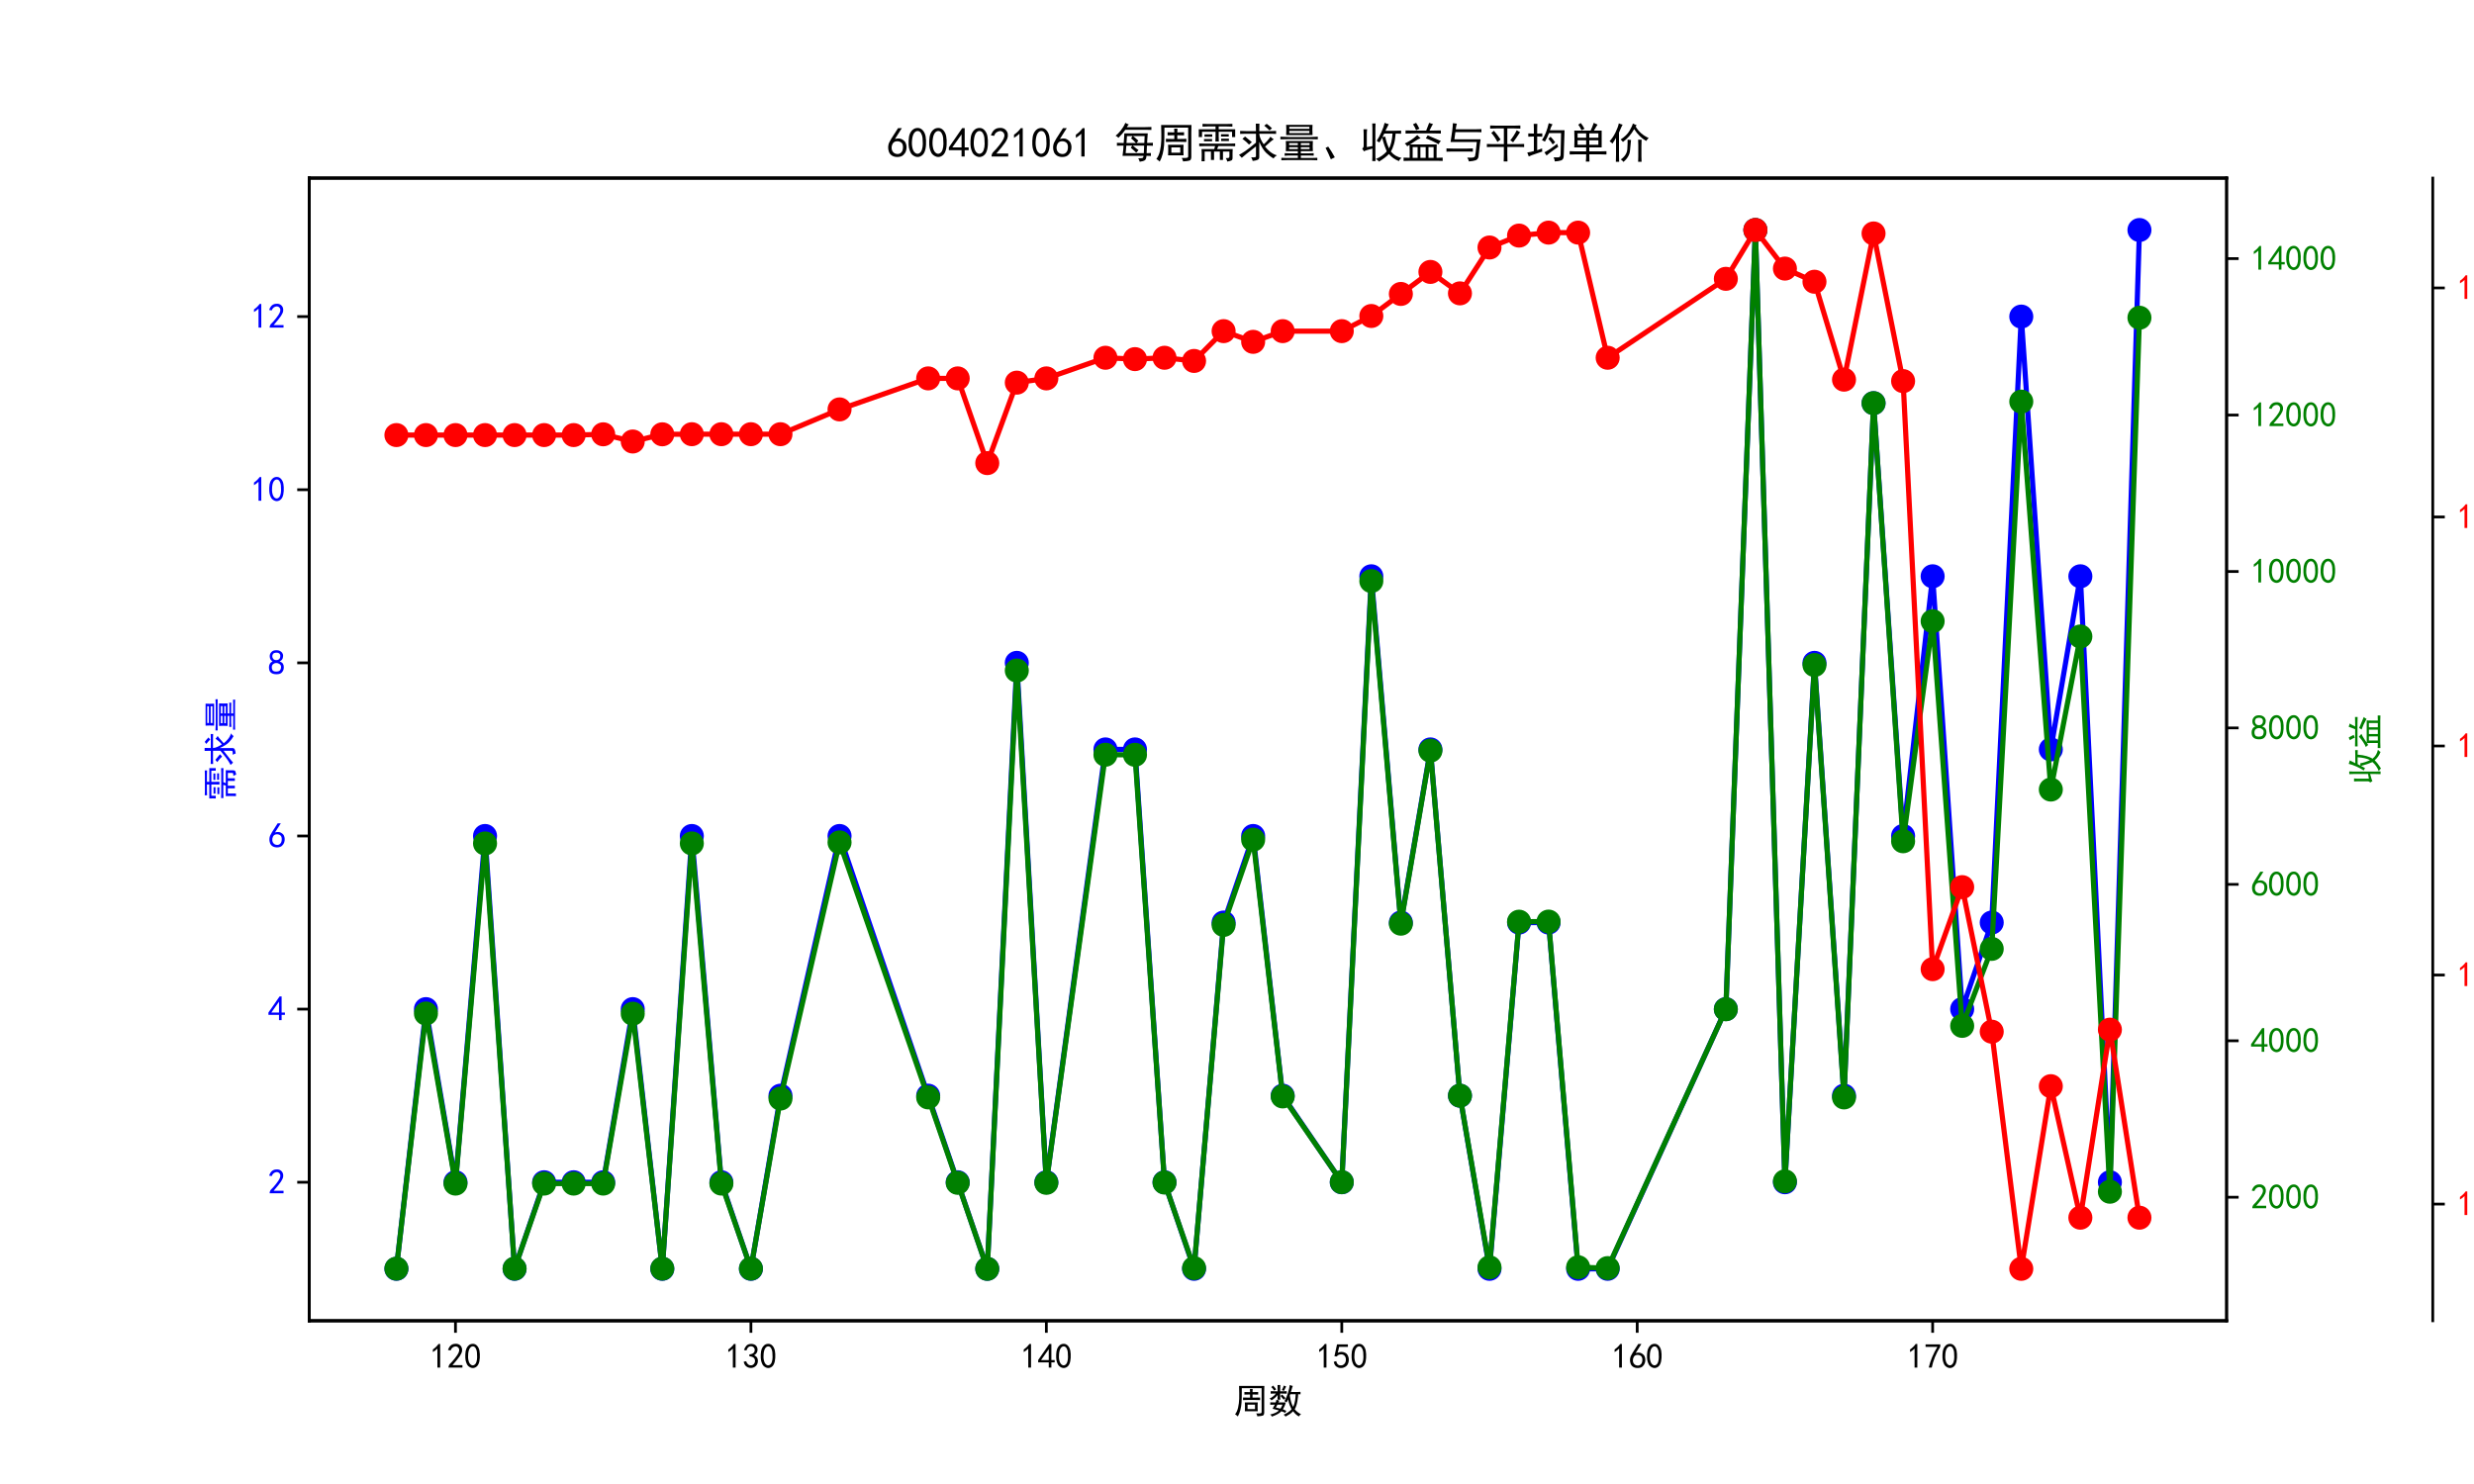 <?xml version="1.0" encoding="utf-8" standalone="no"?>
<!DOCTYPE svg PUBLIC "-//W3C//DTD SVG 1.1//EN"
  "http://www.w3.org/Graphics/SVG/1.1/DTD/svg11.dtd">
<svg xmlns:xlink="http://www.w3.org/1999/xlink" width="720pt" height="432pt" viewBox="0 0 720 432" xmlns="http://www.w3.org/2000/svg" version="1.1">
 <defs>
  <style type="text/css">*{stroke-linejoin: round; stroke-linecap: butt}</style>
 </defs>
 <g id="figure_1">
  <g id="patch_1">
   <path d="M 0 432 
L 720 432 
L 720 0 
L 0 0 
z
" style="fill: #ffffff"/>
  </g>
  <g id="axes_1">
   <g id="patch_2">
    <path d="M 90 384.48 
L 648 384.48 
L 648 51.84 
L 90 51.84 
z
" style="fill: #ffffff"/>
   </g>
   <g id="matplotlib.axis_1">
    <g id="xtick_1">
     <g id="line2d_1">
      <defs>
       <path id="m231c0d3fb4" d="M 0 0 
L 0 3.5 
" style="stroke: #000000; stroke-width: 0.8"/>
      </defs>
      <g>
       <use xlink:href="#m231c0d3fb4" x="132.559" y="384.48" style="stroke: #000000; stroke-width: 0.8"/>
      </g>
     </g>
     <g id="text_1">
      <!-- 120 -->
      <g transform="translate(125.059 398.355) scale(0.1 -0.1)">
       <defs>
        <path id="SimHei-31" d="M 1400 3600 
Q 1075 3275 575 2975 
L 575 3450 
Q 1200 3875 1600 4450 
L 1900 4450 
L 1900 150 
L 1400 150 
L 1400 3600 
z
" transform="scale(0.016)"/>
        <path id="SimHei-32" d="M 300 250 
Q 325 625 650 925 
Q 975 1225 1475 1862 
Q 1975 2500 2125 2850 
Q 2275 3200 2237 3450 
Q 2200 3700 2000 3862 
Q 1800 4025 1537 4000 
Q 1275 3975 1037 3800 
Q 800 3625 675 3275 
L 200 3350 
Q 400 3925 712 4187 
Q 1025 4450 1450 4475 
Q 1700 4500 1900 4462 
Q 2100 4425 2312 4287 
Q 2525 4150 2662 3875 
Q 2800 3600 2762 3212 
Q 2725 2825 2375 2287 
Q 2025 1750 1025 600 
L 2825 600 
L 2825 150 
L 300 150 
L 300 250 
z
" transform="scale(0.016)"/>
        <path id="SimHei-30" d="M 225 2537 
Q 250 3200 412 3587 
Q 575 3975 875 4225 
Q 1175 4475 1612 4475 
Q 2050 4475 2375 4112 
Q 2700 3750 2800 3200 
Q 2900 2650 2862 1937 
Q 2825 1225 2612 775 
Q 2400 325 1975 150 
Q 1550 -25 1125 187 
Q 700 400 525 750 
Q 350 1100 275 1487 
Q 200 1875 225 2537 
z
M 750 2687 
Q 675 2000 800 1462 
Q 925 925 1212 700 
Q 1500 475 1800 612 
Q 2100 750 2237 1162 
Q 2375 1575 2375 2062 
Q 2375 2550 2337 2950 
Q 2300 3350 2112 3675 
Q 1925 4000 1612 4012 
Q 1300 4025 1062 3700 
Q 825 3375 750 2687 
z
" transform="scale(0.016)"/>
       </defs>
       <use xlink:href="#SimHei-31"/>
       <use xlink:href="#SimHei-32" x="50"/>
       <use xlink:href="#SimHei-30" x="100"/>
      </g>
     </g>
    </g>
    <g id="xtick_2">
     <g id="line2d_2">
      <g>
       <use xlink:href="#m231c0d3fb4" x="218.538" y="384.48" style="stroke: #000000; stroke-width: 0.8"/>
      </g>
     </g>
     <g id="text_2">
      <!-- 130 -->
      <g transform="translate(211.038 398.355) scale(0.1 -0.1)">
       <defs>
        <path id="SimHei-33" d="M 250 1225 
L 700 1300 
Q 800 975 1025 762 
Q 1250 550 1587 562 
Q 1925 575 2125 837 
Q 2325 1100 2300 1437 
Q 2275 1775 2037 1962 
Q 1800 2150 1275 2225 
L 1275 2550 
Q 1800 2600 2037 2825 
Q 2275 3050 2250 3412 
Q 2225 3775 1925 3937 
Q 1625 4100 1287 3975 
Q 950 3850 750 3275 
L 300 3350 
Q 450 3800 712 4100 
Q 975 4400 1425 4450 
Q 1875 4500 2212 4337 
Q 2550 4175 2687 3837 
Q 2825 3500 2725 3100 
Q 2625 2700 2150 2400 
Q 2500 2250 2687 1950 
Q 2875 1650 2812 1162 
Q 2750 675 2375 375 
Q 2000 75 1525 87 
Q 1050 100 700 387 
Q 350 675 250 1225 
z
" transform="scale(0.016)"/>
       </defs>
       <use xlink:href="#SimHei-31"/>
       <use xlink:href="#SimHei-33" x="50"/>
       <use xlink:href="#SimHei-30" x="100"/>
      </g>
     </g>
    </g>
    <g id="xtick_3">
     <g id="line2d_3">
      <g>
       <use xlink:href="#m231c0d3fb4" x="304.516" y="384.48" style="stroke: #000000; stroke-width: 0.8"/>
      </g>
     </g>
     <g id="text_3">
      <!-- 140 -->
      <g transform="translate(297.016 398.355) scale(0.1 -0.1)">
       <defs>
        <path id="SimHei-34" d="M 2000 1100 
L 75 1100 
L 75 1525 
L 2100 4450 
L 2475 4450 
L 2475 1525 
L 3075 1525 
L 3075 1100 
L 2475 1100 
L 2475 150 
L 2000 150 
L 2000 1100 
z
M 2000 1525 
L 2000 3500 
L 600 1525 
L 2000 1525 
z
" transform="scale(0.016)"/>
       </defs>
       <use xlink:href="#SimHei-31"/>
       <use xlink:href="#SimHei-34" x="50"/>
       <use xlink:href="#SimHei-30" x="100"/>
      </g>
     </g>
    </g>
    <g id="xtick_4">
     <g id="line2d_4">
      <g>
       <use xlink:href="#m231c0d3fb4" x="390.495" y="384.48" style="stroke: #000000; stroke-width: 0.8"/>
      </g>
     </g>
     <g id="text_4">
      <!-- 150 -->
      <g transform="translate(382.995 398.355) scale(0.1 -0.1)">
       <defs>
        <path id="SimHei-35" d="M 550 1325 
Q 725 650 1150 575 
Q 1575 500 1837 662 
Q 2100 825 2212 1087 
Q 2325 1350 2312 1675 
Q 2300 2000 2137 2225 
Q 1975 2450 1725 2525 
Q 1475 2600 1162 2525 
Q 850 2450 650 2175 
L 225 2225 
Q 275 2375 700 4375 
L 2675 4375 
L 2675 3925 
L 1075 3925 
Q 950 3250 825 2850 
Q 1200 3025 1525 3012 
Q 1850 3000 2150 2862 
Q 2450 2725 2587 2487 
Q 2725 2250 2787 2012 
Q 2850 1775 2837 1500 
Q 2825 1225 2725 937 
Q 2625 650 2425 462 
Q 2225 275 1937 162 
Q 1650 50 1275 75 
Q 900 100 562 350 
Q 225 600 100 1200 
L 550 1325 
z
" transform="scale(0.016)"/>
       </defs>
       <use xlink:href="#SimHei-31"/>
       <use xlink:href="#SimHei-35" x="50"/>
       <use xlink:href="#SimHei-30" x="100"/>
      </g>
     </g>
    </g>
    <g id="xtick_5">
     <g id="line2d_5">
      <g>
       <use xlink:href="#m231c0d3fb4" x="476.473" y="384.48" style="stroke: #000000; stroke-width: 0.8"/>
      </g>
     </g>
     <g id="text_5">
      <!-- 160 -->
      <g transform="translate(468.973 398.355) scale(0.1 -0.1)">
       <defs>
        <path id="SimHei-36" d="M 250 1612 
Q 275 1975 387 2225 
Q 500 2475 725 2850 
L 1750 4450 
L 2325 4450 
L 1275 2800 
Q 1950 2975 2350 2750 
Q 2750 2525 2887 2237 
Q 3025 1950 3037 1612 
Q 3050 1275 2937 950 
Q 2825 625 2537 362 
Q 2250 100 1737 75 
Q 1225 50 862 262 
Q 500 475 362 862 
Q 225 1250 250 1612 
z
M 1025 787 
Q 1250 550 1625 525 
Q 2000 500 2250 775 
Q 2500 1050 2500 1575 
Q 2500 2100 2187 2300 
Q 1875 2500 1487 2450 
Q 1100 2400 925 2075 
Q 750 1750 775 1387 
Q 800 1025 1025 787 
z
" transform="scale(0.016)"/>
       </defs>
       <use xlink:href="#SimHei-31"/>
       <use xlink:href="#SimHei-36" x="50"/>
       <use xlink:href="#SimHei-30" x="100"/>
      </g>
     </g>
    </g>
    <g id="xtick_6">
     <g id="line2d_6">
      <g>
       <use xlink:href="#m231c0d3fb4" x="562.451" y="384.48" style="stroke: #000000; stroke-width: 0.8"/>
      </g>
     </g>
     <g id="text_6">
      <!-- 170 -->
      <g transform="translate(554.951 398.355) scale(0.1 -0.1)">
       <defs>
        <path id="SimHei-37" d="M 850 150 
Q 1300 2050 2425 3925 
L 275 3925 
L 275 4375 
L 2950 4375 
L 2950 3950 
Q 1775 2050 1400 150 
L 850 150 
z
" transform="scale(0.016)"/>
       </defs>
       <use xlink:href="#SimHei-31"/>
       <use xlink:href="#SimHei-37" x="50"/>
       <use xlink:href="#SimHei-30" x="100"/>
      </g>
     </g>
    </g>
    <g id="text_7">
     <!-- 周数 -->
     <g transform="translate(359 411.339) scale(0.1 -0.1)">
      <defs>
       <path id="SimHei-5468" d="M 5600 4925 
Q 5575 4400 5575 3800 
L 5575 50 
Q 5550 -375 5325 -462 
Q 5100 -550 4325 -600 
Q 4300 -400 4125 -75 
Q 4800 -100 4962 -37 
Q 5125 25 5100 225 
L 5100 4525 
L 1500 4525 
Q 1500 2575 1450 1887 
Q 1400 1200 1237 550 
Q 1075 -100 775 -625 
Q 625 -450 275 -225 
Q 650 225 825 1000 
Q 1000 1775 1025 2587 
Q 1050 3400 1000 4925 
L 5600 4925 
z
M 2050 325 
Q 2075 625 2075 950 
L 2075 1400 
Q 2075 1625 2050 1925 
L 4400 1925 
Q 4375 1725 4375 1450 
L 4375 875 
Q 4375 600 4400 325 
L 2050 325 
z
M 3000 3800 
Q 3000 4150 2975 4375 
L 3475 4375 
Q 3450 4075 3450 3800 
Q 4100 3800 4475 3825 
L 4475 3350 
Q 4125 3375 3450 3375 
L 3450 2800 
Q 4200 2800 4825 2825 
L 4825 2350 
Q 4175 2375 3725 2375 
L 2750 2375 
Q 2325 2375 1725 2350 
L 1725 2825 
Q 2325 2800 3000 2800 
L 3000 3375 
Q 2500 3375 1975 3350 
L 1975 3825 
Q 2475 3800 3000 3800 
z
M 3900 725 
L 3900 1525 
L 2550 1525 
L 2550 725 
L 3900 725 
z
" transform="scale(0.016)"/>
       <path id="SimHei-6570" d="M 4525 4925 
Q 4475 4800 4400 4587 
Q 4325 4375 4175 3825 
L 5325 3825 
Q 5575 3825 5925 3850 
L 5925 3400 
Q 5650 3425 5500 3425 
Q 5500 3025 5362 2162 
Q 5225 1300 4875 675 
Q 5125 375 5437 137 
Q 5750 -100 6025 -200 
Q 5725 -425 5625 -625 
Q 5325 -450 5075 -225 
Q 4825 0 4575 325 
Q 4300 25 3987 -187 
Q 3675 -400 3200 -650 
Q 3075 -425 2850 -300 
Q 3225 -150 3650 125 
Q 4075 400 4300 675 
Q 4125 1025 3962 1425 
Q 3800 1825 3675 2475 
Q 3600 2275 3425 1950 
Q 3250 2050 3000 2150 
Q 3400 2850 3650 3675 
Q 3900 4500 3975 5100 
Q 4275 4975 4525 4925 
z
M 2100 2250 
Q 2000 2150 1875 1925 
L 3250 1925 
Q 3100 1300 2725 675 
Q 3125 525 3350 400 
Q 3225 225 3125 25 
Q 2900 175 2450 325 
Q 1950 -225 725 -650 
Q 600 -375 400 -275 
Q 1575 0 2000 475 
Q 1300 650 850 775 
Q 1000 1000 1250 1525 
Q 1000 1525 425 1500 
L 425 1950 
Q 900 1925 1400 1925 
Q 1500 2150 1550 2425 
Q 1825 2325 2100 2250 
z
M 1775 3950 
Q 1775 4550 1750 5100 
L 2250 5100 
Q 2225 4575 2225 3950 
Q 3075 3950 3425 3975 
L 3425 3525 
Q 3075 3550 2225 3550 
Q 2225 2825 2250 2425 
L 1750 2425 
Q 1775 2775 1775 3300 
Q 1650 3100 1300 2787 
Q 950 2475 650 2300 
Q 525 2525 275 2625 
Q 500 2700 875 2975 
Q 1250 3250 1450 3550 
Q 950 3550 500 3525 
L 500 3975 
Q 925 3950 1775 3950 
z
M 3975 3175 
Q 4200 1700 4600 1125 
Q 4850 1700 4937 2287 
Q 5025 2875 5050 3425 
L 4075 3425 
L 3975 3175 
z
M 1450 1000 
Q 1750 925 2275 800 
Q 2475 1050 2650 1525 
L 1725 1525 
Q 1600 1275 1450 1000 
z
M 3325 4825 
Q 3200 4625 3125 4450 
Q 3050 4275 2925 4025 
Q 2725 4125 2525 4175 
Q 2725 4500 2900 5000 
Q 3150 4875 3325 4825 
z
M 2575 3375 
Q 2900 3050 3200 2725 
Q 3050 2600 2875 2425 
Q 2525 2850 2300 3100 
Q 2450 3225 2575 3375 
z
M 925 5000 
Q 1275 4650 1500 4300 
L 1125 4075 
Q 950 4425 600 4725 
Q 825 4875 925 5000 
z
" transform="scale(0.016)"/>
      </defs>
      <use xlink:href="#SimHei-5468"/>
      <use xlink:href="#SimHei-6570" x="100"/>
     </g>
    </g>
   </g>
   <g id="matplotlib.axis_2">
    <g id="ytick_1">
     <g id="line2d_7">
      <defs>
       <path id="m7de7257e3f" d="M 0 0 
L -3.5 0 
" style="stroke: #000000; stroke-width: 0.8"/>
      </defs>
      <g>
       <use xlink:href="#m7de7257e3f" x="90" y="344.16" style="stroke: #000000; stroke-width: 0.8"/>
      </g>
     </g>
     <g id="text_8">
      <!-- 2 -->
      <g style="fill: #0000ff" transform="translate(78 347.598) scale(0.1 -0.1)">
       <use xlink:href="#SimHei-32"/>
      </g>
     </g>
    </g>
    <g id="ytick_2">
     <g id="line2d_8">
      <g>
       <use xlink:href="#m7de7257e3f" x="90" y="293.76" style="stroke: #000000; stroke-width: 0.8"/>
      </g>
     </g>
     <g id="text_9">
      <!-- 4 -->
      <g style="fill: #0000ff" transform="translate(78 297.197) scale(0.1 -0.1)">
       <use xlink:href="#SimHei-34"/>
      </g>
     </g>
    </g>
    <g id="ytick_3">
     <g id="line2d_9">
      <g>
       <use xlink:href="#m7de7257e3f" x="90" y="243.36" style="stroke: #000000; stroke-width: 0.8"/>
      </g>
     </g>
     <g id="text_10">
      <!-- 6 -->
      <g style="fill: #0000ff" transform="translate(78 246.798) scale(0.1 -0.1)">
       <use xlink:href="#SimHei-36"/>
      </g>
     </g>
    </g>
    <g id="ytick_4">
     <g id="line2d_10">
      <g>
       <use xlink:href="#m7de7257e3f" x="90" y="192.96" style="stroke: #000000; stroke-width: 0.8"/>
      </g>
     </g>
     <g id="text_11">
      <!-- 8 -->
      <g style="fill: #0000ff" transform="translate(78 196.398) scale(0.1 -0.1)">
       <defs>
        <path id="SimHei-38" d="M 175 1375 
Q 175 1675 325 1962 
Q 475 2250 825 2425 
Q 525 2600 425 2812 
Q 325 3025 312 3300 
Q 300 3575 387 3775 
Q 475 3975 650 4150 
Q 825 4325 1037 4387 
Q 1250 4450 1500 4450 
Q 1750 4450 1950 4400 
Q 2150 4350 2375 4187 
Q 2600 4025 2700 3725 
Q 2800 3425 2687 3025 
Q 2575 2625 2100 2400 
Q 2525 2275 2700 2012 
Q 2875 1750 2875 1375 
Q 2875 1000 2762 775 
Q 2650 550 2512 400 
Q 2375 250 2137 162 
Q 1900 75 1537 75 
Q 1175 75 912 162 
Q 650 250 475 425 
Q 300 600 237 837 
Q 175 1075 175 1375 
z
M 687 1400 
Q 675 1100 787 875 
Q 900 650 1200 587 
Q 1500 525 1825 600 
Q 2150 675 2275 950 
Q 2400 1225 2362 1500 
Q 2325 1775 2050 1962 
Q 1775 2150 1450 2125 
Q 1125 2100 912 1900 
Q 700 1700 687 1400 
z
M 775 3350 
Q 775 3100 950 2875 
Q 1125 2650 1500 2650 
Q 1875 2650 2062 2875 
Q 2250 3100 2237 3412 
Q 2225 3725 2012 3875 
Q 1800 4025 1437 4000 
Q 1075 3975 925 3787 
Q 775 3600 775 3350 
z
" transform="scale(0.016)"/>
       </defs>
       <use xlink:href="#SimHei-38"/>
      </g>
     </g>
    </g>
    <g id="ytick_5">
     <g id="line2d_11">
      <g>
       <use xlink:href="#m7de7257e3f" x="90" y="142.56" style="stroke: #000000; stroke-width: 0.8"/>
      </g>
     </g>
     <g id="text_12">
      <!-- 10 -->
      <g style="fill: #0000ff" transform="translate(73 145.998) scale(0.1 -0.1)">
       <use xlink:href="#SimHei-31"/>
       <use xlink:href="#SimHei-30" x="50"/>
      </g>
     </g>
    </g>
    <g id="ytick_6">
     <g id="line2d_12">
      <g>
       <use xlink:href="#m7de7257e3f" x="90" y="92.16" style="stroke: #000000; stroke-width: 0.8"/>
      </g>
     </g>
     <g id="text_13">
      <!-- 12 -->
      <g style="fill: #0000ff" transform="translate(73 95.597) scale(0.1 -0.1)">
       <use xlink:href="#SimHei-31"/>
       <use xlink:href="#SimHei-32" x="50"/>
      </g>
     </g>
    </g>
    <g id="text_14">
     <!-- 需求量 -->
     <g style="fill: #0000ff" transform="translate(67.75 233.16) rotate(-90) scale(0.1 -0.1)">
      <defs>
       <path id="SimHei-9700" d="M 5150 2100 
Q 5500 2100 5975 2125 
L 5975 1700 
Q 5500 1725 5150 1725 
L 3425 1725 
Q 3300 1500 3250 1275 
L 5600 1275 
Q 5575 950 5575 700 
L 5575 -50 
Q 5575 -350 5425 -437 
Q 5275 -525 4775 -625 
Q 4750 -400 4550 -100 
Q 4950 -100 5025 -50 
Q 5100 0 5100 200 
L 5100 900 
L 4125 900 
L 4125 -375 
L 3650 -375 
L 3650 900 
L 2775 900 
L 2775 -375 
L 2300 -375 
L 2300 900 
L 1350 900 
L 1350 -575 
L 875 -575 
Q 900 -225 900 175 
L 900 575 
Q 900 900 875 1275 
L 2800 1275 
Q 2875 1500 2925 1725 
L 1350 1725 
Q 925 1725 525 1700 
L 525 2125 
Q 900 2100 1325 2100 
L 5150 2100 
z
M 4700 5075 
Q 5075 5075 5550 5100 
L 5550 4675 
Q 5075 4700 4700 4700 
L 3475 4700 
L 3475 4275 
L 5975 4275 
L 5975 3100 
L 5500 3100 
L 5500 3900 
L 3475 3900 
L 3475 3200 
Q 3475 2775 3500 2425 
L 2975 2425 
Q 3000 2750 3000 3175 
L 3000 3900 
L 950 3900 
L 950 3100 
L 450 3100 
Q 450 3375 462 3650 
Q 475 3925 450 4275 
L 3000 4275 
L 3000 4700 
L 1775 4700 
Q 1400 4700 1025 4675 
L 1025 5100 
Q 1400 5075 1750 5075 
L 4700 5075 
z
M 2475 2450 
L 1250 2450 
L 1250 2800 
L 2475 2800 
L 2475 2450 
z
M 2500 3150 
L 1325 3150 
L 1325 3500 
L 2500 3500 
L 2500 3150 
z
M 5000 3175 
L 3825 3175 
L 3825 3525 
L 5000 3525 
L 5000 3175 
z
M 5025 2500 
L 3850 2500 
L 3850 2850 
L 5025 2850 
L 5025 2500 
z
" transform="scale(0.016)"/>
       <path id="SimHei-6c42" d="M 475 4025 
Q 875 4000 1325 4000 
L 2875 4000 
Q 2875 4725 2850 5125 
L 3400 5125 
Q 3375 4725 3375 4000 
L 5150 4000 
Q 5500 4000 5925 4025 
L 5925 3575 
Q 5475 3600 5150 3600 
L 3375 3600 
Q 3400 3200 3612 2750 
Q 3825 2300 4050 2000 
Q 4600 2450 5075 3150 
Q 5250 2950 5575 2750 
Q 5275 2600 4250 1650 
Q 4575 1225 5037 850 
Q 5500 475 6050 325 
Q 5700 125 5550 -150 
Q 5000 150 4437 687 
Q 3875 1225 3375 2375 
L 3375 150 
Q 3400 -225 3137 -350 
Q 2875 -475 2375 -525 
Q 2325 -275 2150 25 
Q 2575 0 2737 37 
Q 2900 75 2875 300 
L 2875 1675 
Q 1875 900 1437 550 
Q 1000 200 725 -50 
Q 500 200 300 400 
Q 650 575 1200 937 
Q 1750 1300 2875 2250 
L 2875 3600 
L 1325 3600 
Q 875 3600 475 3575 
L 475 4025 
z
M 1225 3175 
Q 1775 2725 2250 2325 
L 1825 1950 
Q 1450 2375 825 2825 
L 1225 3175 
z
M 4500 5100 
Q 4900 4825 5300 4425 
Q 5125 4300 4925 4100 
Q 4650 4400 4125 4825 
Q 4275 4950 4500 5100 
z
" transform="scale(0.016)"/>
       <path id="SimHei-91cf" d="M 5250 2500 
Q 5225 2200 5225 1700 
Q 5225 1225 5250 950 
L 3425 950 
L 3425 625 
L 4575 625 
Q 5000 625 5375 650 
L 5375 275 
Q 5025 300 4575 300 
L 3425 300 
L 3425 -75 
L 5125 -75 
Q 5525 -75 5925 -50 
L 5925 -425 
Q 5525 -400 5125 -400 
L 1275 -400 
Q 900 -400 475 -425 
L 475 -50 
Q 925 -50 1275 -75 
L 2975 -75 
L 2975 300 
L 1725 300 
Q 1350 300 975 250 
L 975 650 
Q 1375 625 1725 625 
L 2975 625 
L 2975 950 
L 1150 950 
Q 1175 1375 1175 1775 
Q 1175 2175 1150 2500 
L 5250 2500 
z
M 5200 4950 
Q 5175 4575 5175 4250 
Q 5175 3925 5200 3400 
L 1200 3400 
Q 1225 3925 1225 4250 
Q 1225 4575 1200 4950 
L 5200 4950 
z
M 4900 3100 
Q 5500 3125 6000 3150 
L 6000 2750 
Q 5500 2775 4925 2775 
L 1650 2775 
Q 975 2775 325 2750 
L 325 3150 
Q 975 3125 1650 3100 
L 4900 3100 
z
M 4725 3700 
L 4725 4025 
L 1675 4025 
L 1675 3700 
L 4725 3700 
z
M 4725 4350 
L 4725 4650 
L 1675 4650 
L 1675 4350 
L 4725 4350 
z
M 4750 1875 
L 4750 2175 
L 3425 2175 
L 3425 1875 
L 4750 1875 
z
M 2975 1875 
L 2975 2175 
L 1650 2175 
L 1650 1875 
L 2975 1875 
z
M 2975 1275 
L 2975 1550 
L 1650 1550 
L 1650 1275 
L 2975 1275 
z
M 4750 1275 
L 4750 1550 
L 3425 1550 
L 3425 1275 
L 4750 1275 
z
" transform="scale(0.016)"/>
      </defs>
      <use xlink:href="#SimHei-9700"/>
      <use xlink:href="#SimHei-6c42" x="100"/>
      <use xlink:href="#SimHei-91cf" x="200"/>
     </g>
    </g>
   </g>
   <g id="line2d_13">
    <path d="M 115.364 369.36 
L 123.961 293.76 
L 132.559 344.16 
L 141.157 243.36 
L 149.755 369.36 
L 158.353 344.16 
L 166.951 344.16 
L 175.549 344.16 
L 184.146 293.76 
L 192.744 369.36 
L 201.342 243.36 
L 209.94 344.16 
L 218.538 369.36 
L 227.136 318.96 
L 244.331 243.36 
L 270.125 318.96 
L 278.723 344.16 
L 287.32 369.36 
L 295.918 192.96 
L 304.516 344.16 
L 321.712 218.16 
L 330.31 218.16 
L 338.908 344.16 
L 347.505 369.36 
L 356.103 268.56 
L 364.701 243.36 
L 373.299 318.96 
L 390.495 344.16 
L 399.092 167.76 
L 407.69 268.56 
L 416.288 218.16 
L 424.886 318.96 
L 433.484 369.36 
L 442.082 268.56 
L 450.68 268.56 
L 459.277 369.36 
L 467.875 369.36 
L 502.267 293.76 
L 510.864 66.96 
L 519.462 344.16 
L 528.06 192.96 
L 536.658 318.96 
L 545.256 117.36 
L 553.854 243.36 
L 562.451 167.76 
L 571.049 293.76 
L 579.647 268.56 
L 588.245 92.16 
L 596.843 218.16 
L 605.441 167.76 
L 614.039 344.16 
L 622.636 66.96 
" clip-path="url(#pbe04171d49)" style="fill: none; stroke: #0000ff; stroke-width: 1.5; stroke-linecap: square"/>
    <defs>
     <path id="ma97fffd1ea" d="M 0 3 
C 0.796 3 1.559 2.684 2.121 2.121 
C 2.684 1.559 3 0.796 3 0 
C 3 -0.796 2.684 -1.559 2.121 -2.121 
C 1.559 -2.684 0.796 -3 0 -3 
C -0.796 -3 -1.559 -2.684 -2.121 -2.121 
C -2.684 -1.559 -3 -0.796 -3 0 
C -3 0.796 -2.684 1.559 -2.121 2.121 
C -1.559 2.684 -0.796 3 0 3 
z
" style="stroke: #0000ff"/>
    </defs>
    <g clip-path="url(#pbe04171d49)">
     <use xlink:href="#ma97fffd1ea" x="115.364" y="369.36" style="fill: #0000ff; stroke: #0000ff"/>
     <use xlink:href="#ma97fffd1ea" x="123.961" y="293.76" style="fill: #0000ff; stroke: #0000ff"/>
     <use xlink:href="#ma97fffd1ea" x="132.559" y="344.16" style="fill: #0000ff; stroke: #0000ff"/>
     <use xlink:href="#ma97fffd1ea" x="141.157" y="243.36" style="fill: #0000ff; stroke: #0000ff"/>
     <use xlink:href="#ma97fffd1ea" x="149.755" y="369.36" style="fill: #0000ff; stroke: #0000ff"/>
     <use xlink:href="#ma97fffd1ea" x="158.353" y="344.16" style="fill: #0000ff; stroke: #0000ff"/>
     <use xlink:href="#ma97fffd1ea" x="166.951" y="344.16" style="fill: #0000ff; stroke: #0000ff"/>
     <use xlink:href="#ma97fffd1ea" x="175.549" y="344.16" style="fill: #0000ff; stroke: #0000ff"/>
     <use xlink:href="#ma97fffd1ea" x="184.146" y="293.76" style="fill: #0000ff; stroke: #0000ff"/>
     <use xlink:href="#ma97fffd1ea" x="192.744" y="369.36" style="fill: #0000ff; stroke: #0000ff"/>
     <use xlink:href="#ma97fffd1ea" x="201.342" y="243.36" style="fill: #0000ff; stroke: #0000ff"/>
     <use xlink:href="#ma97fffd1ea" x="209.94" y="344.16" style="fill: #0000ff; stroke: #0000ff"/>
     <use xlink:href="#ma97fffd1ea" x="218.538" y="369.36" style="fill: #0000ff; stroke: #0000ff"/>
     <use xlink:href="#ma97fffd1ea" x="227.136" y="318.96" style="fill: #0000ff; stroke: #0000ff"/>
     <use xlink:href="#ma97fffd1ea" x="244.331" y="243.36" style="fill: #0000ff; stroke: #0000ff"/>
     <use xlink:href="#ma97fffd1ea" x="270.125" y="318.96" style="fill: #0000ff; stroke: #0000ff"/>
     <use xlink:href="#ma97fffd1ea" x="278.723" y="344.16" style="fill: #0000ff; stroke: #0000ff"/>
     <use xlink:href="#ma97fffd1ea" x="287.32" y="369.36" style="fill: #0000ff; stroke: #0000ff"/>
     <use xlink:href="#ma97fffd1ea" x="295.918" y="192.96" style="fill: #0000ff; stroke: #0000ff"/>
     <use xlink:href="#ma97fffd1ea" x="304.516" y="344.16" style="fill: #0000ff; stroke: #0000ff"/>
     <use xlink:href="#ma97fffd1ea" x="321.712" y="218.16" style="fill: #0000ff; stroke: #0000ff"/>
     <use xlink:href="#ma97fffd1ea" x="330.31" y="218.16" style="fill: #0000ff; stroke: #0000ff"/>
     <use xlink:href="#ma97fffd1ea" x="338.908" y="344.16" style="fill: #0000ff; stroke: #0000ff"/>
     <use xlink:href="#ma97fffd1ea" x="347.505" y="369.36" style="fill: #0000ff; stroke: #0000ff"/>
     <use xlink:href="#ma97fffd1ea" x="356.103" y="268.56" style="fill: #0000ff; stroke: #0000ff"/>
     <use xlink:href="#ma97fffd1ea" x="364.701" y="243.36" style="fill: #0000ff; stroke: #0000ff"/>
     <use xlink:href="#ma97fffd1ea" x="373.299" y="318.96" style="fill: #0000ff; stroke: #0000ff"/>
     <use xlink:href="#ma97fffd1ea" x="390.495" y="344.16" style="fill: #0000ff; stroke: #0000ff"/>
     <use xlink:href="#ma97fffd1ea" x="399.092" y="167.76" style="fill: #0000ff; stroke: #0000ff"/>
     <use xlink:href="#ma97fffd1ea" x="407.69" y="268.56" style="fill: #0000ff; stroke: #0000ff"/>
     <use xlink:href="#ma97fffd1ea" x="416.288" y="218.16" style="fill: #0000ff; stroke: #0000ff"/>
     <use xlink:href="#ma97fffd1ea" x="424.886" y="318.96" style="fill: #0000ff; stroke: #0000ff"/>
     <use xlink:href="#ma97fffd1ea" x="433.484" y="369.36" style="fill: #0000ff; stroke: #0000ff"/>
     <use xlink:href="#ma97fffd1ea" x="442.082" y="268.56" style="fill: #0000ff; stroke: #0000ff"/>
     <use xlink:href="#ma97fffd1ea" x="450.68" y="268.56" style="fill: #0000ff; stroke: #0000ff"/>
     <use xlink:href="#ma97fffd1ea" x="459.277" y="369.36" style="fill: #0000ff; stroke: #0000ff"/>
     <use xlink:href="#ma97fffd1ea" x="467.875" y="369.36" style="fill: #0000ff; stroke: #0000ff"/>
     <use xlink:href="#ma97fffd1ea" x="502.267" y="293.76" style="fill: #0000ff; stroke: #0000ff"/>
     <use xlink:href="#ma97fffd1ea" x="510.864" y="66.96" style="fill: #0000ff; stroke: #0000ff"/>
     <use xlink:href="#ma97fffd1ea" x="519.462" y="344.16" style="fill: #0000ff; stroke: #0000ff"/>
     <use xlink:href="#ma97fffd1ea" x="528.06" y="192.96" style="fill: #0000ff; stroke: #0000ff"/>
     <use xlink:href="#ma97fffd1ea" x="536.658" y="318.96" style="fill: #0000ff; stroke: #0000ff"/>
     <use xlink:href="#ma97fffd1ea" x="545.256" y="117.36" style="fill: #0000ff; stroke: #0000ff"/>
     <use xlink:href="#ma97fffd1ea" x="553.854" y="243.36" style="fill: #0000ff; stroke: #0000ff"/>
     <use xlink:href="#ma97fffd1ea" x="562.451" y="167.76" style="fill: #0000ff; stroke: #0000ff"/>
     <use xlink:href="#ma97fffd1ea" x="571.049" y="293.76" style="fill: #0000ff; stroke: #0000ff"/>
     <use xlink:href="#ma97fffd1ea" x="579.647" y="268.56" style="fill: #0000ff; stroke: #0000ff"/>
     <use xlink:href="#ma97fffd1ea" x="588.245" y="92.16" style="fill: #0000ff; stroke: #0000ff"/>
     <use xlink:href="#ma97fffd1ea" x="596.843" y="218.16" style="fill: #0000ff; stroke: #0000ff"/>
     <use xlink:href="#ma97fffd1ea" x="605.441" y="167.76" style="fill: #0000ff; stroke: #0000ff"/>
     <use xlink:href="#ma97fffd1ea" x="614.039" y="344.16" style="fill: #0000ff; stroke: #0000ff"/>
     <use xlink:href="#ma97fffd1ea" x="622.636" y="66.96" style="fill: #0000ff; stroke: #0000ff"/>
    </g>
   </g>
   <g id="patch_3">
    <path d="M 90 384.48 
L 90 51.84 
" style="fill: none; stroke: #000000; stroke-width: 0.8; stroke-linejoin: miter; stroke-linecap: square"/>
   </g>
   <g id="patch_4">
    <path d="M 648 384.48 
L 648 51.84 
" style="fill: none; stroke: #000000; stroke-width: 0.8; stroke-linejoin: miter; stroke-linecap: square"/>
   </g>
   <g id="patch_5">
    <path d="M 90 384.48 
L 648 384.48 
" style="fill: none; stroke: #000000; stroke-width: 0.8; stroke-linejoin: miter; stroke-linecap: square"/>
   </g>
   <g id="patch_6">
    <path d="M 90 51.84 
L 648 51.84 
" style="fill: none; stroke: #000000; stroke-width: 0.8; stroke-linejoin: miter; stroke-linecap: square"/>
   </g>
  </g>
  <g id="axes_2">
   <g id="matplotlib.axis_3">
    <g id="ytick_7">
     <g id="line2d_14">
      <defs>
       <path id="m5cc0e452bc" d="M 0 0 
L 3.5 0 
" style="stroke: #000000; stroke-width: 0.8"/>
      </defs>
      <g>
       <use xlink:href="#m5cc0e452bc" x="648" y="348.519" style="stroke: #000000; stroke-width: 0.8"/>
      </g>
     </g>
     <g id="text_15">
      <!-- 2000 -->
      <g style="fill: #008000" transform="translate(655 351.957) scale(0.1 -0.1)">
       <use xlink:href="#SimHei-32"/>
       <use xlink:href="#SimHei-30" x="50"/>
       <use xlink:href="#SimHei-30" x="100"/>
       <use xlink:href="#SimHei-30" x="150"/>
      </g>
     </g>
    </g>
    <g id="ytick_8">
     <g id="line2d_15">
      <g>
       <use xlink:href="#m5cc0e452bc" x="648" y="302.981" style="stroke: #000000; stroke-width: 0.8"/>
      </g>
     </g>
     <g id="text_16">
      <!-- 4000 -->
      <g style="fill: #008000" transform="translate(655 306.418) scale(0.1 -0.1)">
       <use xlink:href="#SimHei-34"/>
       <use xlink:href="#SimHei-30" x="50"/>
       <use xlink:href="#SimHei-30" x="100"/>
       <use xlink:href="#SimHei-30" x="150"/>
      </g>
     </g>
    </g>
    <g id="ytick_9">
     <g id="line2d_16">
      <g>
       <use xlink:href="#m5cc0e452bc" x="648" y="257.442" style="stroke: #000000; stroke-width: 0.8"/>
      </g>
     </g>
     <g id="text_17">
      <!-- 6000 -->
      <g style="fill: #008000" transform="translate(655 260.88) scale(0.1 -0.1)">
       <use xlink:href="#SimHei-36"/>
       <use xlink:href="#SimHei-30" x="50"/>
       <use xlink:href="#SimHei-30" x="100"/>
       <use xlink:href="#SimHei-30" x="150"/>
      </g>
     </g>
    </g>
    <g id="ytick_10">
     <g id="line2d_17">
      <g>
       <use xlink:href="#m5cc0e452bc" x="648" y="211.903" style="stroke: #000000; stroke-width: 0.8"/>
      </g>
     </g>
     <g id="text_18">
      <!-- 8000 -->
      <g style="fill: #008000" transform="translate(655 215.341) scale(0.1 -0.1)">
       <use xlink:href="#SimHei-38"/>
       <use xlink:href="#SimHei-30" x="50"/>
       <use xlink:href="#SimHei-30" x="100"/>
       <use xlink:href="#SimHei-30" x="150"/>
      </g>
     </g>
    </g>
    <g id="ytick_11">
     <g id="line2d_18">
      <g>
       <use xlink:href="#m5cc0e452bc" x="648" y="166.365" style="stroke: #000000; stroke-width: 0.8"/>
      </g>
     </g>
     <g id="text_19">
      <!-- 10000 -->
      <g style="fill: #008000" transform="translate(655 169.802) scale(0.1 -0.1)">
       <use xlink:href="#SimHei-31"/>
       <use xlink:href="#SimHei-30" x="50"/>
       <use xlink:href="#SimHei-30" x="100"/>
       <use xlink:href="#SimHei-30" x="150"/>
       <use xlink:href="#SimHei-30" x="200"/>
      </g>
     </g>
    </g>
    <g id="ytick_12">
     <g id="line2d_19">
      <g>
       <use xlink:href="#m5cc0e452bc" x="648" y="120.826" style="stroke: #000000; stroke-width: 0.8"/>
      </g>
     </g>
     <g id="text_20">
      <!-- 12000 -->
      <g style="fill: #008000" transform="translate(655 124.264) scale(0.1 -0.1)">
       <use xlink:href="#SimHei-31"/>
       <use xlink:href="#SimHei-32" x="50"/>
       <use xlink:href="#SimHei-30" x="100"/>
       <use xlink:href="#SimHei-30" x="150"/>
       <use xlink:href="#SimHei-30" x="200"/>
      </g>
     </g>
    </g>
    <g id="ytick_13">
     <g id="line2d_20">
      <g>
       <use xlink:href="#m5cc0e452bc" x="648" y="75.288" style="stroke: #000000; stroke-width: 0.8"/>
      </g>
     </g>
     <g id="text_21">
      <!-- 14000 -->
      <g style="fill: #008000" transform="translate(655 78.725) scale(0.1 -0.1)">
       <use xlink:href="#SimHei-31"/>
       <use xlink:href="#SimHei-34" x="50"/>
       <use xlink:href="#SimHei-30" x="100"/>
       <use xlink:href="#SimHei-30" x="150"/>
       <use xlink:href="#SimHei-30" x="200"/>
      </g>
     </g>
    </g>
    <g id="text_22">
     <!-- 收益 -->
     <g style="fill: #008000" transform="translate(691.93 228.16) rotate(-90) scale(0.1 -0.1)">
      <defs>
       <path id="SimHei-6536" d="M 4250 5050 
Q 4125 4850 3750 4050 
L 5150 4050 
Q 5675 4050 6125 4075 
L 6125 3600 
Q 5675 3625 5300 3625 
Q 5225 2625 5025 1975 
Q 4825 1325 4575 900 
Q 4900 500 5287 275 
Q 5675 50 6200 -75 
Q 5900 -275 5800 -550 
Q 5300 -350 4950 -100 
Q 4600 150 4275 525 
Q 3800 0 2775 -625 
Q 2650 -425 2300 -225 
Q 3275 150 3950 925 
Q 3775 1325 3612 1787 
Q 3450 2250 3250 3000 
Q 2975 2450 2825 2275 
Q 2650 2400 2425 2525 
Q 2775 3025 3137 3837 
Q 3500 4650 3625 5250 
Q 3925 5125 4250 5050 
z
M 975 4275 
Q 925 3950 925 3450 
L 925 1575 
L 1775 1725 
L 1775 4425 
Q 1775 4775 1750 5150 
L 2250 5150 
Q 2225 4850 2225 4450 
L 2225 300 
Q 2225 -50 2250 -550 
L 1750 -550 
Q 1775 -25 1775 350 
L 1775 1350 
Q 625 1050 500 925 
Q 375 1125 225 1350 
Q 450 1475 450 1800 
L 450 3575 
Q 450 3925 425 4275 
L 975 4275 
z
M 3725 3150 
Q 3800 2700 3962 2212 
Q 4125 1725 4300 1375 
Q 4725 2150 4825 3625 
L 3575 3625 
Q 3400 3275 3300 3100 
L 3725 3150 
z
" transform="scale(0.016)"/>
       <path id="SimHei-76ca" d="M 2825 2925 
Q 2425 2775 2012 2487 
Q 1600 2200 1225 1975 
L 5275 1975 
Q 5250 1575 5250 1000 
L 5250 -50 
Q 5800 -50 6175 -25 
L 6175 -525 
Q 5725 -500 5250 -500 
L 1325 -500 
Q 700 -500 250 -525 
L 250 -25 
Q 600 -50 1175 -50 
L 1175 1050 
Q 1175 1575 1150 1925 
Q 1000 1800 800 1700 
Q 650 1950 425 2125 
Q 800 2275 1312 2600 
Q 1825 2925 2325 3400 
Q 2550 3150 2825 2925 
z
M 4725 5050 
Q 4575 4900 4462 4637 
Q 4350 4375 4175 4075 
L 4625 4075 
Q 5350 4075 5900 4100 
L 5900 3625 
Q 5350 3650 4625 3650 
L 1975 3650 
Q 1350 3650 550 3625 
L 550 4100 
Q 1175 4075 1975 4075 
L 3675 4075 
Q 3775 4300 3887 4625 
Q 4000 4950 4125 5250 
L 4725 5050 
z
M 3600 -50 
L 3600 1575 
L 2800 1575 
L 2800 -50 
L 3600 -50 
z
M 4800 -50 
L 4800 1575 
L 4025 1575 
L 4025 -50 
L 4800 -50 
z
M 2375 -50 
L 2375 1575 
L 1625 1575 
L 1625 -50 
L 2375 -50 
z
M 3900 3350 
Q 4375 3150 4900 2925 
Q 5425 2700 5900 2500 
Q 5700 2300 5550 2000 
Q 5025 2300 4512 2537 
Q 4000 2775 3625 2900 
Q 3750 3075 3900 3350 
z
M 2150 5250 
Q 2375 4925 2650 4350 
Q 2425 4275 2150 4125 
Q 1950 4650 1675 5025 
Q 1875 5100 2150 5250 
z
" transform="scale(0.016)"/>
      </defs>
      <use xlink:href="#SimHei-6536"/>
      <use xlink:href="#SimHei-76ca" x="100"/>
     </g>
    </g>
   </g>
   <g id="line2d_21">
    <path d="M 115.364 369.304 
L 123.961 295.043 
L 132.559 344.551 
L 141.157 245.536 
L 149.755 369.304 
L 158.353 344.551 
L 166.951 344.551 
L 175.549 344.548 
L 184.146 295.094 
L 192.744 369.303 
L 201.342 245.526 
L 209.94 344.547 
L 218.538 369.303 
L 227.136 319.792 
L 244.331 245.23 
L 270.125 319.459 
L 278.723 344.325 
L 287.32 369.36 
L 295.918 195.195 
L 304.516 344.325 
L 321.712 219.706 
L 330.31 219.725 
L 338.908 344.243 
L 347.505 369.157 
L 356.103 269.256 
L 364.701 244.424 
L 373.299 319.177 
L 390.495 344.137 
L 399.092 169.144 
L 407.69 268.887 
L 416.288 218.511 
L 424.886 318.952 
L 433.484 368.931 
L 442.082 268.306 
L 450.68 268.277 
L 459.277 368.902 
L 467.875 369.151 
L 502.267 293.801 
L 510.864 66.96 
L 519.462 343.889 
L 528.06 193.59 
L 536.658 319.466 
L 545.256 117.358 
L 553.854 244.892 
L 562.451 180.832 
L 571.049 298.639 
L 579.647 276.221 
L 588.245 116.907 
L 596.843 229.844 
L 605.441 185.28 
L 614.039 346.915 
L 622.636 92.489 
" clip-path="url(#pbe04171d49)" style="fill: none; stroke: #008000; stroke-width: 1.5; stroke-linecap: square"/>
    <defs>
     <path id="m841f51bc8b" d="M 0 3 
C 0.796 3 1.559 2.684 2.121 2.121 
C 2.684 1.559 3 0.796 3 0 
C 3 -0.796 2.684 -1.559 2.121 -2.121 
C 1.559 -2.684 0.796 -3 0 -3 
C -0.796 -3 -1.559 -2.684 -2.121 -2.121 
C -2.684 -1.559 -3 -0.796 -3 0 
C -3 0.796 -2.684 1.559 -2.121 2.121 
C -1.559 2.684 -0.796 3 0 3 
z
" style="stroke: #008000"/>
    </defs>
    <g clip-path="url(#pbe04171d49)">
     <use xlink:href="#m841f51bc8b" x="115.364" y="369.304" style="fill: #008000; stroke: #008000"/>
     <use xlink:href="#m841f51bc8b" x="123.961" y="295.043" style="fill: #008000; stroke: #008000"/>
     <use xlink:href="#m841f51bc8b" x="132.559" y="344.551" style="fill: #008000; stroke: #008000"/>
     <use xlink:href="#m841f51bc8b" x="141.157" y="245.536" style="fill: #008000; stroke: #008000"/>
     <use xlink:href="#m841f51bc8b" x="149.755" y="369.304" style="fill: #008000; stroke: #008000"/>
     <use xlink:href="#m841f51bc8b" x="158.353" y="344.551" style="fill: #008000; stroke: #008000"/>
     <use xlink:href="#m841f51bc8b" x="166.951" y="344.551" style="fill: #008000; stroke: #008000"/>
     <use xlink:href="#m841f51bc8b" x="175.549" y="344.548" style="fill: #008000; stroke: #008000"/>
     <use xlink:href="#m841f51bc8b" x="184.146" y="295.094" style="fill: #008000; stroke: #008000"/>
     <use xlink:href="#m841f51bc8b" x="192.744" y="369.303" style="fill: #008000; stroke: #008000"/>
     <use xlink:href="#m841f51bc8b" x="201.342" y="245.526" style="fill: #008000; stroke: #008000"/>
     <use xlink:href="#m841f51bc8b" x="209.94" y="344.547" style="fill: #008000; stroke: #008000"/>
     <use xlink:href="#m841f51bc8b" x="218.538" y="369.303" style="fill: #008000; stroke: #008000"/>
     <use xlink:href="#m841f51bc8b" x="227.136" y="319.792" style="fill: #008000; stroke: #008000"/>
     <use xlink:href="#m841f51bc8b" x="244.331" y="245.23" style="fill: #008000; stroke: #008000"/>
     <use xlink:href="#m841f51bc8b" x="270.125" y="319.459" style="fill: #008000; stroke: #008000"/>
     <use xlink:href="#m841f51bc8b" x="278.723" y="344.325" style="fill: #008000; stroke: #008000"/>
     <use xlink:href="#m841f51bc8b" x="287.32" y="369.36" style="fill: #008000; stroke: #008000"/>
     <use xlink:href="#m841f51bc8b" x="295.918" y="195.195" style="fill: #008000; stroke: #008000"/>
     <use xlink:href="#m841f51bc8b" x="304.516" y="344.325" style="fill: #008000; stroke: #008000"/>
     <use xlink:href="#m841f51bc8b" x="321.712" y="219.706" style="fill: #008000; stroke: #008000"/>
     <use xlink:href="#m841f51bc8b" x="330.31" y="219.725" style="fill: #008000; stroke: #008000"/>
     <use xlink:href="#m841f51bc8b" x="338.908" y="344.243" style="fill: #008000; stroke: #008000"/>
     <use xlink:href="#m841f51bc8b" x="347.505" y="369.157" style="fill: #008000; stroke: #008000"/>
     <use xlink:href="#m841f51bc8b" x="356.103" y="269.256" style="fill: #008000; stroke: #008000"/>
     <use xlink:href="#m841f51bc8b" x="364.701" y="244.424" style="fill: #008000; stroke: #008000"/>
     <use xlink:href="#m841f51bc8b" x="373.299" y="319.177" style="fill: #008000; stroke: #008000"/>
     <use xlink:href="#m841f51bc8b" x="390.495" y="344.137" style="fill: #008000; stroke: #008000"/>
     <use xlink:href="#m841f51bc8b" x="399.092" y="169.144" style="fill: #008000; stroke: #008000"/>
     <use xlink:href="#m841f51bc8b" x="407.69" y="268.887" style="fill: #008000; stroke: #008000"/>
     <use xlink:href="#m841f51bc8b" x="416.288" y="218.511" style="fill: #008000; stroke: #008000"/>
     <use xlink:href="#m841f51bc8b" x="424.886" y="318.952" style="fill: #008000; stroke: #008000"/>
     <use xlink:href="#m841f51bc8b" x="433.484" y="368.931" style="fill: #008000; stroke: #008000"/>
     <use xlink:href="#m841f51bc8b" x="442.082" y="268.306" style="fill: #008000; stroke: #008000"/>
     <use xlink:href="#m841f51bc8b" x="450.68" y="268.277" style="fill: #008000; stroke: #008000"/>
     <use xlink:href="#m841f51bc8b" x="459.277" y="368.902" style="fill: #008000; stroke: #008000"/>
     <use xlink:href="#m841f51bc8b" x="467.875" y="369.151" style="fill: #008000; stroke: #008000"/>
     <use xlink:href="#m841f51bc8b" x="502.267" y="293.801" style="fill: #008000; stroke: #008000"/>
     <use xlink:href="#m841f51bc8b" x="510.864" y="66.96" style="fill: #008000; stroke: #008000"/>
     <use xlink:href="#m841f51bc8b" x="519.462" y="343.889" style="fill: #008000; stroke: #008000"/>
     <use xlink:href="#m841f51bc8b" x="528.06" y="193.59" style="fill: #008000; stroke: #008000"/>
     <use xlink:href="#m841f51bc8b" x="536.658" y="319.466" style="fill: #008000; stroke: #008000"/>
     <use xlink:href="#m841f51bc8b" x="545.256" y="117.358" style="fill: #008000; stroke: #008000"/>
     <use xlink:href="#m841f51bc8b" x="553.854" y="244.892" style="fill: #008000; stroke: #008000"/>
     <use xlink:href="#m841f51bc8b" x="562.451" y="180.832" style="fill: #008000; stroke: #008000"/>
     <use xlink:href="#m841f51bc8b" x="571.049" y="298.639" style="fill: #008000; stroke: #008000"/>
     <use xlink:href="#m841f51bc8b" x="579.647" y="276.221" style="fill: #008000; stroke: #008000"/>
     <use xlink:href="#m841f51bc8b" x="588.245" y="116.907" style="fill: #008000; stroke: #008000"/>
     <use xlink:href="#m841f51bc8b" x="596.843" y="229.844" style="fill: #008000; stroke: #008000"/>
     <use xlink:href="#m841f51bc8b" x="605.441" y="185.28" style="fill: #008000; stroke: #008000"/>
     <use xlink:href="#m841f51bc8b" x="614.039" y="346.915" style="fill: #008000; stroke: #008000"/>
     <use xlink:href="#m841f51bc8b" x="622.636" y="92.489" style="fill: #008000; stroke: #008000"/>
    </g>
   </g>
   <g id="patch_7">
    <path d="M 90 384.48 
L 90 51.84 
" style="fill: none; stroke: #000000; stroke-width: 0.8; stroke-linejoin: miter; stroke-linecap: square"/>
   </g>
   <g id="patch_8">
    <path d="M 648 384.48 
L 648 51.84 
" style="fill: none; stroke: #000000; stroke-width: 0.8; stroke-linejoin: miter; stroke-linecap: square"/>
   </g>
   <g id="patch_9">
    <path d="M 90 384.48 
L 648 384.48 
" style="fill: none; stroke: #000000; stroke-width: 0.8; stroke-linejoin: miter; stroke-linecap: square"/>
   </g>
   <g id="patch_10">
    <path d="M 90 51.84 
L 648 51.84 
" style="fill: none; stroke: #000000; stroke-width: 0.8; stroke-linejoin: miter; stroke-linecap: square"/>
   </g>
  </g>
  <g id="axes_3">
   <g id="matplotlib.axis_4">
    <g id="ytick_14">
     <g id="line2d_22">
      <g>
       <use xlink:href="#m5cc0e452bc" x="708" y="350.508" style="stroke: #000000; stroke-width: 0.8"/>
      </g>
     </g>
     <g id="text_23">
      <!-- 1020 -->
      <g style="fill: #ff0000" transform="translate(715 353.946) scale(0.1 -0.1)">
       <use xlink:href="#SimHei-31"/>
       <use xlink:href="#SimHei-30" x="50"/>
       <use xlink:href="#SimHei-32" x="100"/>
       <use xlink:href="#SimHei-30" x="150"/>
      </g>
     </g>
    </g>
    <g id="ytick_15">
     <g id="line2d_23">
      <g>
       <use xlink:href="#m5cc0e452bc" x="708" y="283.835" style="stroke: #000000; stroke-width: 0.8"/>
      </g>
     </g>
     <g id="text_24">
      <!-- 1040 -->
      <g style="fill: #ff0000" transform="translate(715 287.273) scale(0.1 -0.1)">
       <use xlink:href="#SimHei-31"/>
       <use xlink:href="#SimHei-30" x="50"/>
       <use xlink:href="#SimHei-34" x="100"/>
       <use xlink:href="#SimHei-30" x="150"/>
      </g>
     </g>
    </g>
    <g id="ytick_16">
     <g id="line2d_24">
      <g>
       <use xlink:href="#m5cc0e452bc" x="708" y="217.163" style="stroke: #000000; stroke-width: 0.8"/>
      </g>
     </g>
     <g id="text_25">
      <!-- 1060 -->
      <g style="fill: #ff0000" transform="translate(715 220.6) scale(0.1 -0.1)">
       <use xlink:href="#SimHei-31"/>
       <use xlink:href="#SimHei-30" x="50"/>
       <use xlink:href="#SimHei-36" x="100"/>
       <use xlink:href="#SimHei-30" x="150"/>
      </g>
     </g>
    </g>
    <g id="ytick_17">
     <g id="line2d_25">
      <g>
       <use xlink:href="#m5cc0e452bc" x="708" y="150.49" style="stroke: #000000; stroke-width: 0.8"/>
      </g>
     </g>
     <g id="text_26">
      <!-- 1080 -->
      <g style="fill: #ff0000" transform="translate(715 153.927) scale(0.1 -0.1)">
       <use xlink:href="#SimHei-31"/>
       <use xlink:href="#SimHei-30" x="50"/>
       <use xlink:href="#SimHei-38" x="100"/>
       <use xlink:href="#SimHei-30" x="150"/>
      </g>
     </g>
    </g>
    <g id="ytick_18">
     <g id="line2d_26">
      <g>
       <use xlink:href="#m5cc0e452bc" x="708" y="83.817" style="stroke: #000000; stroke-width: 0.8"/>
      </g>
     </g>
     <g id="text_27">
      <!-- 1100 -->
      <g style="fill: #ff0000" transform="translate(715 87.255) scale(0.1 -0.1)">
       <use xlink:href="#SimHei-31"/>
       <use xlink:href="#SimHei-31" x="50"/>
       <use xlink:href="#SimHei-30" x="100"/>
       <use xlink:href="#SimHei-30" x="150"/>
      </g>
     </g>
    </g>
    <g id="text_28">
     <!-- 平均单价 -->
     <g style="fill: #ff0000" transform="translate(747.008 238.16) rotate(-90) scale(0.1 -0.1)">
      <defs>
       <path id="SimHei-5e73" d="M 4525 4825 
Q 4900 4825 5450 4850 
L 5450 4375 
Q 4925 4400 4525 4400 
L 3475 4400 
L 3475 2025 
L 5000 2025 
Q 5550 2025 6025 2050 
L 6025 1575 
Q 5550 1600 5000 1600 
L 3475 1600 
L 3475 450 
Q 3475 -100 3500 -600 
L 2925 -600 
Q 2950 -100 2950 450 
L 2950 1600 
L 1125 1600 
Q 775 1600 375 1575 
L 375 2050 
Q 775 2025 1175 2025 
L 2950 2025 
L 2950 4400 
L 1775 4400 
Q 1400 4400 875 4375 
L 875 4850 
Q 1400 4825 1750 4825 
L 4525 4825 
z
M 3925 2600 
Q 4500 3300 4900 4125 
Q 5150 3950 5400 3825 
Q 4775 2850 4350 2300 
Q 4150 2475 3925 2600 
z
M 1975 2350 
Q 1600 3100 1050 3725 
Q 1250 3875 1450 4050 
Q 2075 3300 2450 2725 
Q 2150 2500 1975 2350 
z
" transform="scale(0.016)"/>
       <path id="SimHei-5747" d="M 5775 275 
Q 5775 -325 5362 -450 
Q 4950 -575 4425 -600 
Q 4375 -275 4250 25 
Q 4950 -25 5125 62 
Q 5300 150 5300 500 
L 5375 3700 
L 3550 3700 
Q 3425 3375 3262 3037 
Q 3100 2700 2925 2400 
Q 2675 2550 2475 2625 
Q 3150 3625 3500 5200 
Q 3800 5100 4075 5025 
Q 3975 4875 3875 4650 
Q 3775 4425 3675 4125 
L 5900 4125 
L 5775 275 
z
M 1250 3625 
L 1250 4375 
Q 1250 4775 1225 5100 
L 1775 5100 
Q 1750 4725 1750 4375 
L 1750 3625 
L 1900 3625 
Q 2200 3625 2525 3650 
L 2525 3150 
Q 2200 3175 1900 3175 
L 1750 3175 
L 1750 1100 
L 2500 1375 
Q 2475 1125 2525 900 
Q 1225 475 962 362 
Q 700 250 475 150 
Q 375 475 250 750 
Q 575 800 800 850 
Q 1025 900 1250 975 
L 1250 3175 
L 1125 3175 
Q 850 3175 400 3150 
L 400 3650 
Q 850 3625 1100 3625 
L 1250 3625 
z
M 4950 1625 
Q 4675 1425 4137 1050 
Q 3600 675 3175 300 
Q 3000 575 2850 775 
Q 3350 1050 3762 1325 
Q 4175 1600 4775 2075 
Q 4825 1850 4950 1625 
z
M 3775 3150 
Q 4125 2800 4475 2300 
Q 4250 2125 4100 1975 
Q 3900 2325 3450 2825 
Q 3600 3000 3775 3150 
z
" transform="scale(0.016)"/>
       <path id="SimHei-5355" d="M 5275 4075 
L 5275 1525 
L 3400 1525 
L 3400 925 
L 5050 925 
Q 5600 925 6000 950 
L 6000 450 
Q 5575 475 5050 475 
L 3400 475 
Q 3400 -300 3425 -625 
L 2875 -625 
Q 2925 -300 2925 475 
L 1300 475 
Q 700 475 425 450 
L 425 950 
Q 675 925 1250 925 
L 2925 925 
L 2925 1525 
L 1125 1525 
Q 1150 1950 1150 2750 
Q 1150 3550 1125 4075 
L 3600 4075 
Q 3875 4650 4075 5250 
Q 4325 5125 4650 4975 
Q 4550 4850 4400 4587 
Q 4250 4325 4100 4075 
L 5275 4075 
z
M 4775 1925 
L 4775 2600 
L 3400 2600 
L 3400 1925 
L 4775 1925 
z
M 4775 3000 
L 4775 3650 
L 3400 3650 
L 3400 3000 
L 4775 3000 
z
M 2925 1925 
L 2925 2600 
L 1625 2600 
L 1625 1925 
L 2925 1925 
z
M 2925 3000 
L 2925 3650 
L 1625 3650 
L 1625 3000 
L 2925 3000 
z
M 2100 5225 
Q 2350 4950 2675 4350 
Q 2400 4225 2225 4125 
Q 1975 4675 1725 4975 
Q 1900 5075 2100 5225 
z
" transform="scale(0.016)"/>
       <path id="SimHei-4ef7" d="M 2200 4975 
Q 2050 4725 1650 3775 
L 1650 450 
Q 1650 -225 1675 -650 
L 1175 -650 
Q 1175 -225 1200 450 
L 1200 2975 
Q 900 2425 650 2100 
Q 525 2275 225 2450 
Q 750 3025 1125 3800 
Q 1500 4575 1625 5175 
Q 1950 5025 2200 4975 
z
M 4175 4700 
Q 4850 3525 6150 2950 
Q 5925 2750 5775 2500 
Q 4725 3100 3950 4300 
Q 3300 3125 2250 2350 
Q 2125 2525 1900 2725 
Q 2825 3325 3250 4050 
Q 3675 4775 3750 5150 
Q 4150 4950 4325 4900 
L 4175 4700 
z
M 3475 2650 
Q 3400 2075 3325 1087 
Q 3250 100 2325 -675 
Q 2175 -450 1925 -300 
Q 2850 350 2912 1262 
Q 2975 2175 2950 2700 
Q 3275 2650 3475 2650 
z
M 5075 2700 
Q 5050 2150 5050 1725 
L 5050 150 
Q 5050 -225 5075 -650 
L 4550 -650 
Q 4575 -225 4575 175 
L 4575 1875 
Q 4575 2150 4550 2700 
L 5075 2700 
z
" transform="scale(0.016)"/>
      </defs>
      <use xlink:href="#SimHei-5e73"/>
      <use xlink:href="#SimHei-5747" x="100"/>
      <use xlink:href="#SimHei-5355" x="200"/>
      <use xlink:href="#SimHei-4ef7" x="300"/>
     </g>
    </g>
   </g>
   <g id="line2d_27">
    <path d="M 115.364 126.654 
L 123.961 126.654 
L 132.559 126.654 
L 141.157 126.654 
L 149.755 126.654 
L 158.353 126.654 
L 166.951 126.654 
L 175.549 126.428 
L 184.146 128.524 
L 192.744 126.428 
L 201.342 126.399 
L 209.94 126.399 
L 218.538 126.399 
L 227.136 126.399 
L 244.331 119.18 
L 270.125 110.154 
L 278.723 110.156 
L 287.32 134.812 
L 295.918 111.39 
L 304.516 110.156 
L 321.712 104.147 
L 330.31 104.543 
L 338.908 104.147 
L 347.505 105.071 
L 356.103 96.396 
L 364.701 99.512 
L 373.299 96.396 
L 390.495 96.396 
L 399.092 91.985 
L 407.69 85.568 
L 416.288 79.156 
L 424.886 85.398 
L 433.484 72.049 
L 442.082 68.582 
L 450.68 67.716 
L 459.277 67.716 
L 467.875 104.147 
L 502.267 81.167 
L 510.864 66.96 
L 519.462 78.186 
L 528.06 82.015 
L 536.658 110.519 
L 545.256 67.961 
L 553.854 110.942 
L 562.451 282.132 
L 571.049 258.25 
L 579.647 300.324 
L 588.245 369.36 
L 596.843 316.191 
L 605.441 354.475 
L 614.039 299.737 
L 622.636 354.475 
" clip-path="url(#pbe04171d49)" style="fill: none; stroke: #ff0000; stroke-width: 1.5; stroke-linecap: square"/>
    <defs>
     <path id="m6282025975" d="M 0 3 
C 0.796 3 1.559 2.684 2.121 2.121 
C 2.684 1.559 3 0.796 3 0 
C 3 -0.796 2.684 -1.559 2.121 -2.121 
C 1.559 -2.684 0.796 -3 0 -3 
C -0.796 -3 -1.559 -2.684 -2.121 -2.121 
C -2.684 -1.559 -3 -0.796 -3 0 
C -3 0.796 -2.684 1.559 -2.121 2.121 
C -1.559 2.684 -0.796 3 0 3 
z
" style="stroke: #ff0000"/>
    </defs>
    <g clip-path="url(#pbe04171d49)">
     <use xlink:href="#m6282025975" x="115.364" y="126.654" style="fill: #ff0000; stroke: #ff0000"/>
     <use xlink:href="#m6282025975" x="123.961" y="126.654" style="fill: #ff0000; stroke: #ff0000"/>
     <use xlink:href="#m6282025975" x="132.559" y="126.654" style="fill: #ff0000; stroke: #ff0000"/>
     <use xlink:href="#m6282025975" x="141.157" y="126.654" style="fill: #ff0000; stroke: #ff0000"/>
     <use xlink:href="#m6282025975" x="149.755" y="126.654" style="fill: #ff0000; stroke: #ff0000"/>
     <use xlink:href="#m6282025975" x="158.353" y="126.654" style="fill: #ff0000; stroke: #ff0000"/>
     <use xlink:href="#m6282025975" x="166.951" y="126.654" style="fill: #ff0000; stroke: #ff0000"/>
     <use xlink:href="#m6282025975" x="175.549" y="126.428" style="fill: #ff0000; stroke: #ff0000"/>
     <use xlink:href="#m6282025975" x="184.146" y="128.524" style="fill: #ff0000; stroke: #ff0000"/>
     <use xlink:href="#m6282025975" x="192.744" y="126.428" style="fill: #ff0000; stroke: #ff0000"/>
     <use xlink:href="#m6282025975" x="201.342" y="126.399" style="fill: #ff0000; stroke: #ff0000"/>
     <use xlink:href="#m6282025975" x="209.94" y="126.399" style="fill: #ff0000; stroke: #ff0000"/>
     <use xlink:href="#m6282025975" x="218.538" y="126.399" style="fill: #ff0000; stroke: #ff0000"/>
     <use xlink:href="#m6282025975" x="227.136" y="126.399" style="fill: #ff0000; stroke: #ff0000"/>
     <use xlink:href="#m6282025975" x="244.331" y="119.18" style="fill: #ff0000; stroke: #ff0000"/>
     <use xlink:href="#m6282025975" x="270.125" y="110.154" style="fill: #ff0000; stroke: #ff0000"/>
     <use xlink:href="#m6282025975" x="278.723" y="110.156" style="fill: #ff0000; stroke: #ff0000"/>
     <use xlink:href="#m6282025975" x="287.32" y="134.812" style="fill: #ff0000; stroke: #ff0000"/>
     <use xlink:href="#m6282025975" x="295.918" y="111.39" style="fill: #ff0000; stroke: #ff0000"/>
     <use xlink:href="#m6282025975" x="304.516" y="110.156" style="fill: #ff0000; stroke: #ff0000"/>
     <use xlink:href="#m6282025975" x="321.712" y="104.147" style="fill: #ff0000; stroke: #ff0000"/>
     <use xlink:href="#m6282025975" x="330.31" y="104.543" style="fill: #ff0000; stroke: #ff0000"/>
     <use xlink:href="#m6282025975" x="338.908" y="104.147" style="fill: #ff0000; stroke: #ff0000"/>
     <use xlink:href="#m6282025975" x="347.505" y="105.071" style="fill: #ff0000; stroke: #ff0000"/>
     <use xlink:href="#m6282025975" x="356.103" y="96.396" style="fill: #ff0000; stroke: #ff0000"/>
     <use xlink:href="#m6282025975" x="364.701" y="99.512" style="fill: #ff0000; stroke: #ff0000"/>
     <use xlink:href="#m6282025975" x="373.299" y="96.396" style="fill: #ff0000; stroke: #ff0000"/>
     <use xlink:href="#m6282025975" x="390.495" y="96.396" style="fill: #ff0000; stroke: #ff0000"/>
     <use xlink:href="#m6282025975" x="399.092" y="91.985" style="fill: #ff0000; stroke: #ff0000"/>
     <use xlink:href="#m6282025975" x="407.69" y="85.568" style="fill: #ff0000; stroke: #ff0000"/>
     <use xlink:href="#m6282025975" x="416.288" y="79.156" style="fill: #ff0000; stroke: #ff0000"/>
     <use xlink:href="#m6282025975" x="424.886" y="85.398" style="fill: #ff0000; stroke: #ff0000"/>
     <use xlink:href="#m6282025975" x="433.484" y="72.049" style="fill: #ff0000; stroke: #ff0000"/>
     <use xlink:href="#m6282025975" x="442.082" y="68.582" style="fill: #ff0000; stroke: #ff0000"/>
     <use xlink:href="#m6282025975" x="450.68" y="67.716" style="fill: #ff0000; stroke: #ff0000"/>
     <use xlink:href="#m6282025975" x="459.277" y="67.716" style="fill: #ff0000; stroke: #ff0000"/>
     <use xlink:href="#m6282025975" x="467.875" y="104.147" style="fill: #ff0000; stroke: #ff0000"/>
     <use xlink:href="#m6282025975" x="502.267" y="81.167" style="fill: #ff0000; stroke: #ff0000"/>
     <use xlink:href="#m6282025975" x="510.864" y="66.96" style="fill: #ff0000; stroke: #ff0000"/>
     <use xlink:href="#m6282025975" x="519.462" y="78.186" style="fill: #ff0000; stroke: #ff0000"/>
     <use xlink:href="#m6282025975" x="528.06" y="82.015" style="fill: #ff0000; stroke: #ff0000"/>
     <use xlink:href="#m6282025975" x="536.658" y="110.519" style="fill: #ff0000; stroke: #ff0000"/>
     <use xlink:href="#m6282025975" x="545.256" y="67.961" style="fill: #ff0000; stroke: #ff0000"/>
     <use xlink:href="#m6282025975" x="553.854" y="110.942" style="fill: #ff0000; stroke: #ff0000"/>
     <use xlink:href="#m6282025975" x="562.451" y="282.132" style="fill: #ff0000; stroke: #ff0000"/>
     <use xlink:href="#m6282025975" x="571.049" y="258.25" style="fill: #ff0000; stroke: #ff0000"/>
     <use xlink:href="#m6282025975" x="579.647" y="300.324" style="fill: #ff0000; stroke: #ff0000"/>
     <use xlink:href="#m6282025975" x="588.245" y="369.36" style="fill: #ff0000; stroke: #ff0000"/>
     <use xlink:href="#m6282025975" x="596.843" y="316.191" style="fill: #ff0000; stroke: #ff0000"/>
     <use xlink:href="#m6282025975" x="605.441" y="354.475" style="fill: #ff0000; stroke: #ff0000"/>
     <use xlink:href="#m6282025975" x="614.039" y="299.737" style="fill: #ff0000; stroke: #ff0000"/>
     <use xlink:href="#m6282025975" x="622.636" y="354.475" style="fill: #ff0000; stroke: #ff0000"/>
    </g>
   </g>
   <g id="patch_11">
    <path d="M 90 384.48 
L 90 51.84 
" style="fill: none; stroke: #000000; stroke-width: 0.8; stroke-linejoin: miter; stroke-linecap: square"/>
   </g>
   <g id="patch_12">
    <path d="M 708 384.48 
L 708 51.84 
" style="fill: none; stroke: #000000; stroke-width: 0.8; stroke-linejoin: miter; stroke-linecap: square"/>
   </g>
   <g id="patch_13">
    <path d="M 90 384.48 
L 648 384.48 
" style="fill: none; stroke: #000000; stroke-width: 0.8; stroke-linejoin: miter; stroke-linecap: square"/>
   </g>
   <g id="patch_14">
    <path d="M 90 51.84 
L 648 51.84 
" style="fill: none; stroke: #000000; stroke-width: 0.8; stroke-linejoin: miter; stroke-linecap: square"/>
   </g>
   <g id="text_29">
    <!-- 6004021061 每周需求量、收益与平均单价 -->
    <g transform="translate(258 45.84) scale(0.12 -0.12)">
     <defs>
      <path id="SimHei-20" transform="scale(0.016)"/>
      <path id="SimHei-6bcf" d="M 5225 3650 
Q 5175 3150 5150 2675 
L 5125 2200 
Q 5525 2200 6000 2225 
L 6000 1775 
Q 5625 1800 5100 1800 
L 5050 650 
Q 5325 650 5700 675 
L 5700 225 
Q 5400 250 5025 250 
Q 5000 -275 4775 -425 
Q 4550 -575 4000 -650 
Q 3950 -400 3775 -125 
Q 4375 -125 4475 -50 
Q 4575 25 4575 250 
L 1400 250 
L 1500 1100 
L 1550 1800 
L 1275 1800 
Q 825 1800 550 1775 
L 550 2225 
Q 975 2200 1275 2200 
L 1575 2200 
L 1625 2825 
L 1675 3650 
L 5225 3650 
z
M 2350 5000 
Q 2175 4825 2050 4600 
L 4875 4600 
Q 5275 4600 5775 4625 
L 5775 4175 
Q 5275 4200 4875 4200 
L 1825 4200 
L 1375 3625 
Q 1125 3325 775 2975 
Q 600 3175 350 3300 
Q 725 3575 1150 4112 
Q 1575 4650 1825 5250 
Q 2125 5075 2350 5000 
z
M 1975 1800 
L 1875 650 
L 4625 650 
L 4675 1800 
L 2950 1800 
Q 3575 1275 3825 1125 
Q 3625 925 3475 725 
Q 3100 1100 2650 1475 
Q 2775 1675 2875 1800 
L 1975 1800 
z
M 2975 3250 
Q 3125 3150 3287 3012 
Q 3450 2875 3800 2550 
Q 3650 2350 3525 2200 
L 4700 2200 
L 4750 3250 
L 2975 3250 
z
M 2075 3250 
L 2000 2200 
L 3425 2200 
Q 3150 2500 3012 2625 
Q 2875 2750 2700 2900 
Q 2800 3050 2925 3250 
L 2075 3250 
z
" transform="scale(0.016)"/>
      <path id="SimHei-3001" d="M 1725 -275 
Q 1325 700 925 1450 
L 1325 1650 
Q 1825 950 2325 25 
L 1725 -275 
z
" transform="scale(0.016)"/>
      <path id="SimHei-4e0e" d="M 5350 100 
Q 5275 -300 4925 -425 
Q 4575 -550 3900 -600 
Q 3875 -375 3650 -25 
Q 4375 -50 4575 0 
Q 4775 50 4837 225 
Q 4900 400 5100 2350 
L 1125 2350 
Q 1450 4350 1475 5200 
Q 1800 5150 2075 5125 
Q 1975 4825 1900 4275 
L 4900 4275 
Q 5400 4275 5800 4300 
L 5800 3825 
Q 5400 3850 4950 3850 
L 1850 3850 
L 1700 2750 
L 5675 2750 
Q 5625 2450 5575 2050 
L 5350 100 
z
M 3675 1350 
Q 4125 1350 4500 1375 
L 4500 875 
Q 4125 900 3850 900 
L 1450 900 
Q 1000 900 500 875 
L 500 1375 
Q 1000 1350 1450 1350 
L 3675 1350 
z
" transform="scale(0.016)"/>
     </defs>
     <use xlink:href="#SimHei-36"/>
     <use xlink:href="#SimHei-30" x="50"/>
     <use xlink:href="#SimHei-30" x="100"/>
     <use xlink:href="#SimHei-34" x="150"/>
     <use xlink:href="#SimHei-30" x="200"/>
     <use xlink:href="#SimHei-32" x="250"/>
     <use xlink:href="#SimHei-31" x="300"/>
     <use xlink:href="#SimHei-30" x="350"/>
     <use xlink:href="#SimHei-36" x="400"/>
     <use xlink:href="#SimHei-31" x="450"/>
     <use xlink:href="#SimHei-20" x="500"/>
     <use xlink:href="#SimHei-6bcf" x="550"/>
     <use xlink:href="#SimHei-5468" x="650"/>
     <use xlink:href="#SimHei-9700" x="750"/>
     <use xlink:href="#SimHei-6c42" x="850"/>
     <use xlink:href="#SimHei-91cf" x="950"/>
     <use xlink:href="#SimHei-3001" x="1050"/>
     <use xlink:href="#SimHei-6536" x="1150"/>
     <use xlink:href="#SimHei-76ca" x="1250"/>
     <use xlink:href="#SimHei-4e0e" x="1350"/>
     <use xlink:href="#SimHei-5e73" x="1450"/>
     <use xlink:href="#SimHei-5747" x="1550"/>
     <use xlink:href="#SimHei-5355" x="1650"/>
     <use xlink:href="#SimHei-4ef7" x="1750"/>
    </g>
   </g>
  </g>
 </g>
 <defs>
  <clipPath id="pbe04171d49">
   <rect x="90" y="51.84" width="558" height="332.64"/>
  </clipPath>
 </defs>
</svg>

